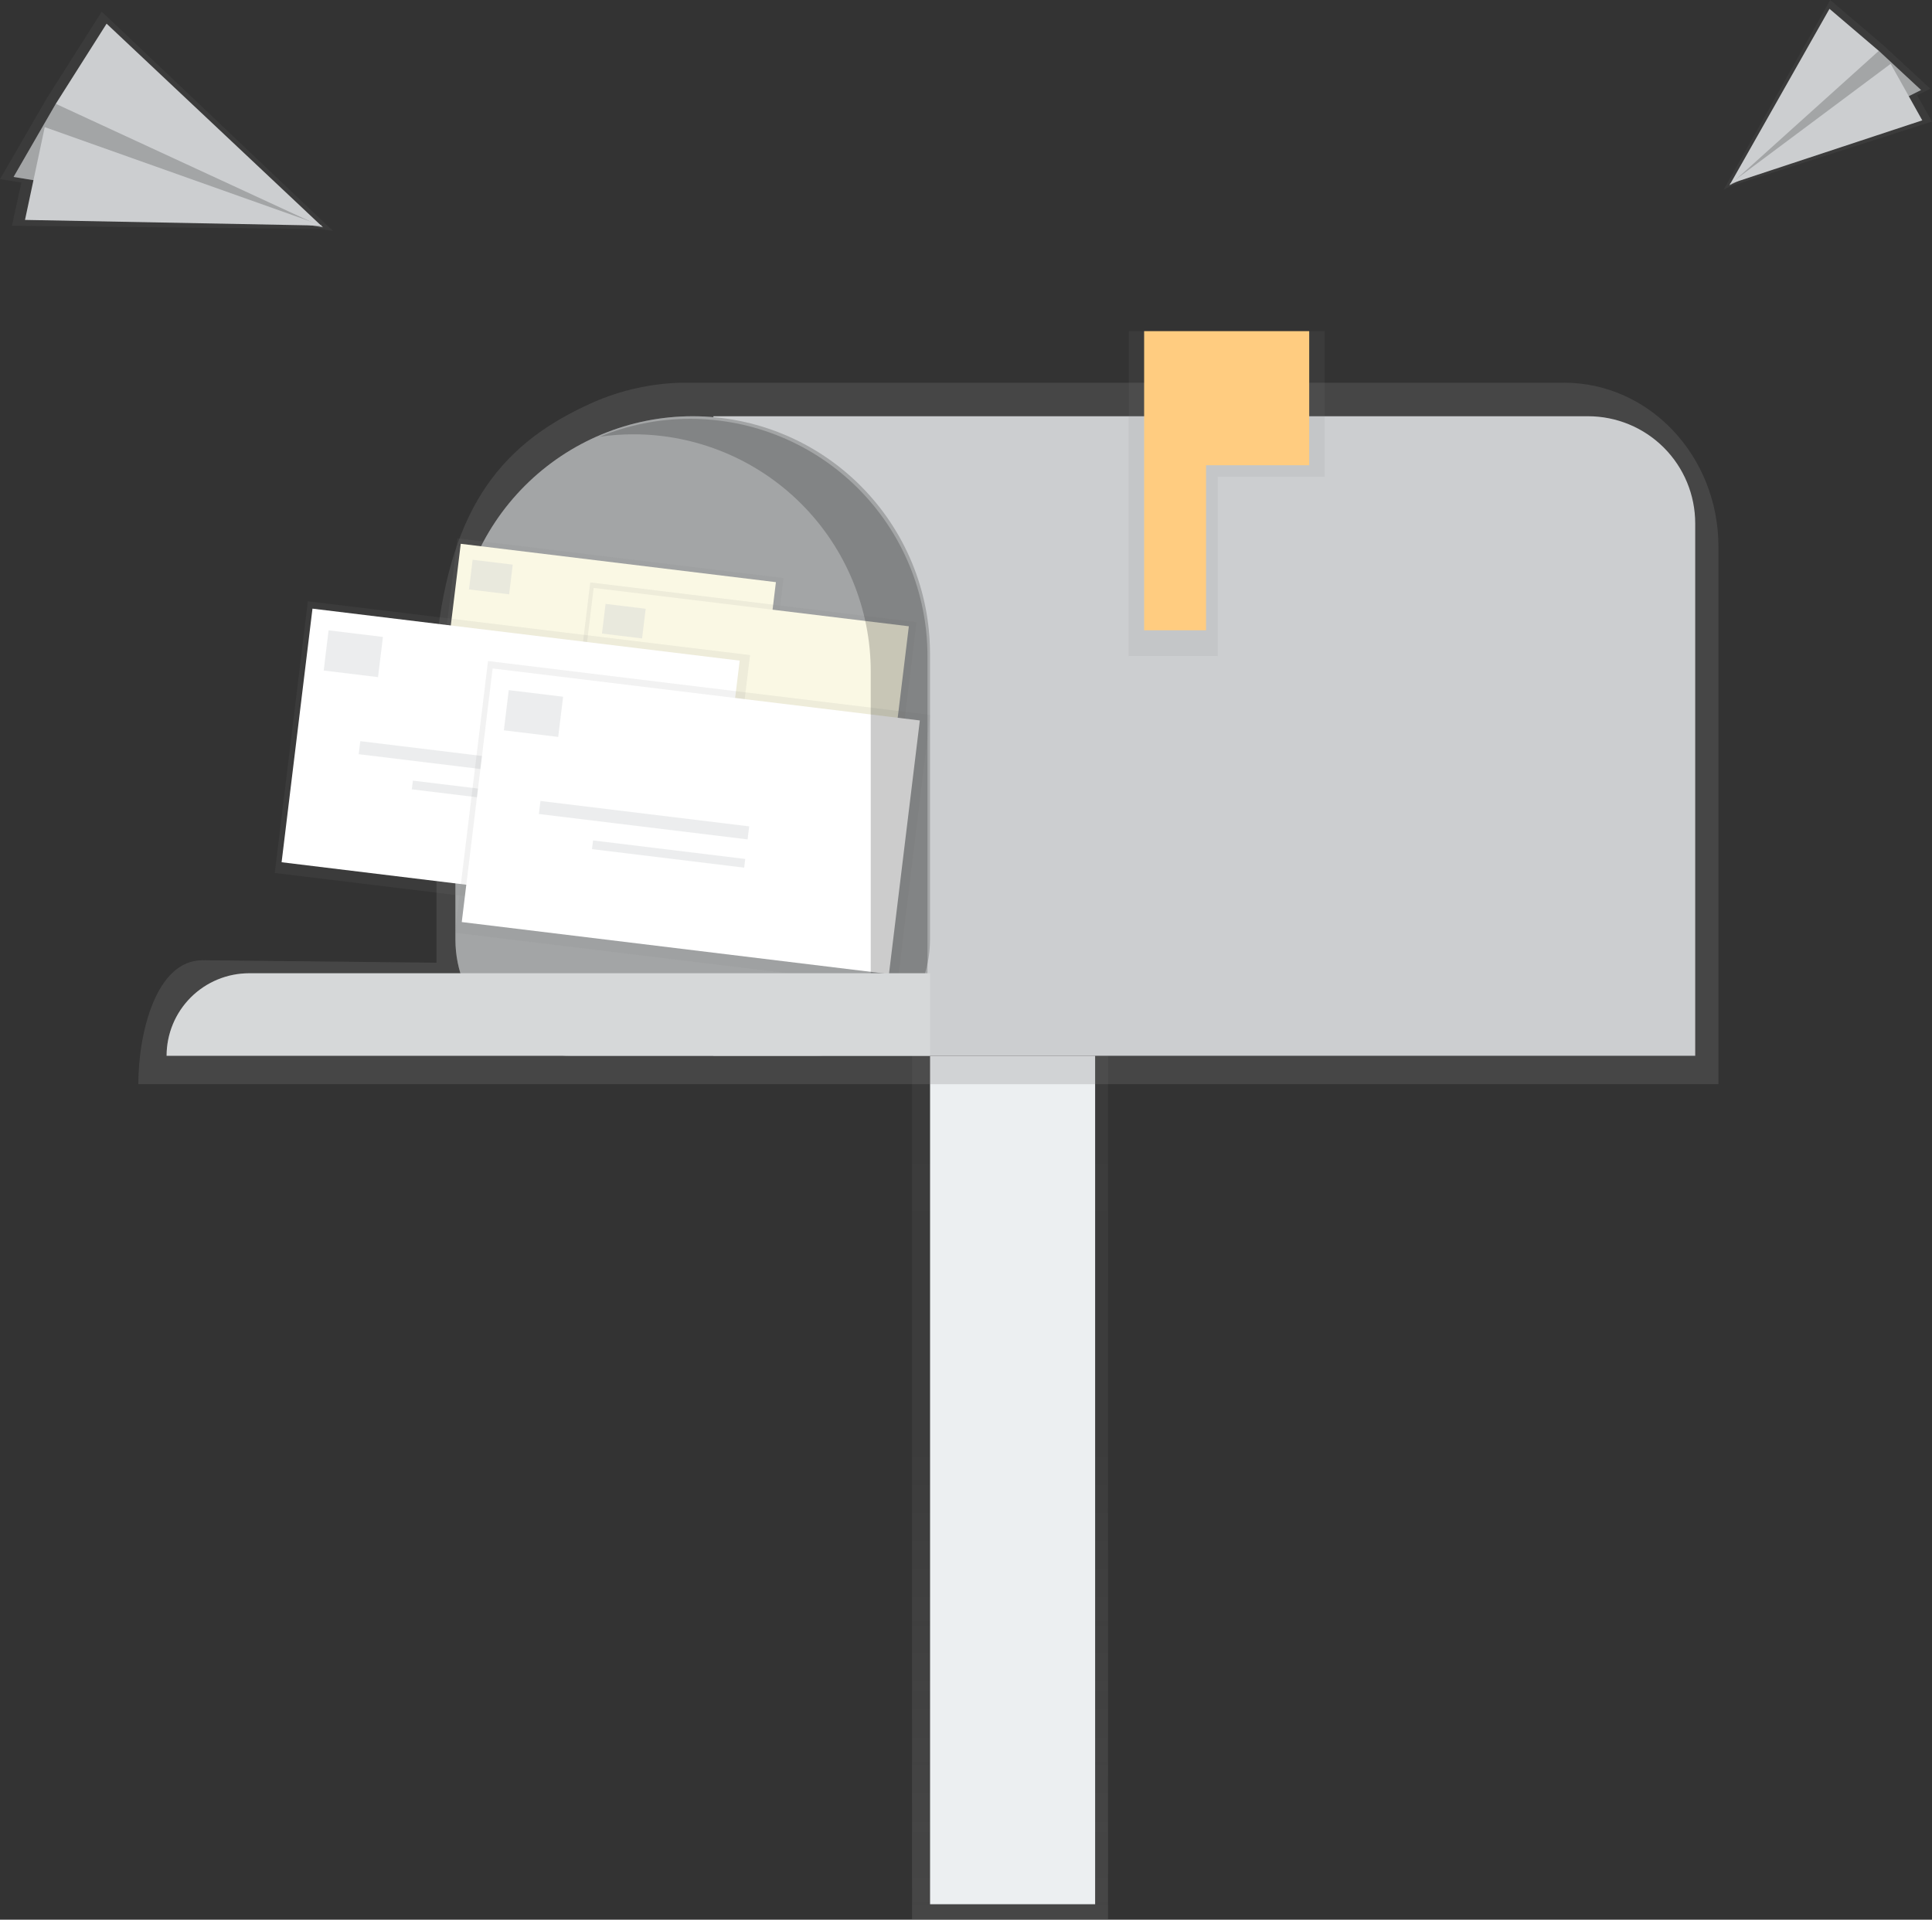 <svg width="487" height="484" viewBox="0 0 487 484" fill="none" xmlns="http://www.w3.org/2000/svg">
<rect x="0" y="0" width="487" height="484" fill="#333333" stroke="none"/>
<g clip-path="url(#clip0)">
<path d="M279.302 266.191H229.893V484H279.302V266.191Z" fill="url(#paint0_linear)"/>
<path d="M276.05 266.191H234.441V480.103H276.05V266.191Z" fill="#ECEFF1"/>
<path d="M394.248 96.492H171.725C164.076 96.687 156.538 98.367 149.53 101.439C126.91 111.464 113.744 127.2 110.026 162.097V242.721L51.062 242.097C39.205 242.097 34.869 260.74 34.869 273.342H433.168V137.85C433.168 115.01 415.766 96.492 394.248 96.492Z" fill="url(#paint1_linear)"/>
<path d="M179.826 104.944H400.304C407.467 104.944 414.337 107.79 419.402 112.855C424.468 117.921 427.313 124.79 427.313 131.954V266.191H179.826V104.944Z" fill="#CCCED0"/>
<path d="M174.614 104.944C190.478 104.944 205.692 111.246 216.909 122.464C228.126 133.681 234.428 148.896 234.428 164.76V236.918C234.428 244.682 231.344 252.128 225.854 257.617C220.364 263.107 212.919 266.191 205.155 266.191H144.073C136.31 266.191 128.864 263.107 123.375 257.617C117.885 252.128 114.801 244.682 114.801 236.918V164.76C114.801 148.896 121.103 133.681 132.32 122.464C143.537 111.246 158.751 104.944 174.614 104.944Z" fill="#CCCED0"/>
<path opacity="0.2" d="M174.614 104.944C190.478 104.944 205.692 111.246 216.909 122.464C228.126 133.681 234.428 148.896 234.428 164.76V236.918C234.428 244.682 231.344 252.128 225.854 257.617C220.364 263.107 212.919 266.191 205.155 266.191H144.073C136.31 266.191 128.864 263.107 123.375 257.617C117.885 252.128 114.801 244.682 114.801 236.918V164.76C114.801 148.896 121.103 133.681 132.32 122.464C143.537 111.246 158.751 104.944 174.614 104.944Z" fill="black"/>
<path d="M333.918 83.492H303.038H284.508V120.215V165.41H306.935V120.215H333.918V83.492Z" fill="url(#paint2_linear)"/>
<path d="M330.013 83.492H304.007H288.404V117.301V158.91H304.007V117.301H330.013V83.492Z" fill="#FFCC80"/>
<path d="M115.284 135.727L109.133 186.266L191.365 196.275L197.516 145.737L115.284 135.727Z" fill="url(#paint3_linear)"/>
<path d="M116.141 137.105L110.4 184.27L189.844 193.94L195.585 146.776L116.141 137.105Z" fill="#FAF8E4"/>
<g opacity="0.6">
<path opacity="0.6" d="M118.225 148.61L128.335 149.841L129.245 142.36L119.135 141.13L118.225 148.61Z" fill="#CCCED0"/>
<path opacity="0.6" d="M124.745 164.17L163.558 168.895L163.853 166.469L125.04 161.745L124.745 164.17Z" fill="#CCCED0"/>
<path opacity="0.6" d="M134.62 170.707L162.92 174.152L163.116 172.538L134.816 169.093L134.62 170.707Z" fill="#CCCED0"/>
</g>
<path d="M148.79 146.844L142.639 197.383L224.87 207.392L231.022 156.854L148.79 146.844Z" fill="url(#paint4_linear)"/>
<path d="M149.647 148.229L143.906 195.394L223.35 205.064L229.091 157.9L149.647 148.229Z" fill="#FAF8E4"/>
<g opacity="0.6">
<path opacity="0.6" d="M151.737 159.735L161.847 160.966L162.757 153.485L152.647 152.255L151.737 159.735Z" fill="#CCCED0"/>
<path opacity="0.6" d="M158.257 175.295L197.069 180.02L197.365 177.594L158.552 172.87L158.257 175.295Z" fill="#CCCED0"/>
<path opacity="0.6" d="M168.118 181.832L196.418 185.276L196.615 183.662L168.314 180.217L168.118 181.832Z" fill="#CCCED0"/>
</g>
<path d="M77.599 151.595L69.261 220.101L180.722 233.668L189.06 165.163L77.599 151.595Z" fill="url(#paint5_linear)"/>
<path d="M78.766 153.454L70.983 217.392L178.668 230.5L186.451 166.562L78.766 153.454Z" fill="white"/>
<g opacity="0.6">
<path opacity="0.6" d="M81.591 169.055L95.293 170.723L96.527 160.586L82.825 158.918L81.591 169.055Z" fill="#CCCED0"/>
<path opacity="0.6" d="M90.418 190.152L143.031 196.557L143.432 193.268L90.818 186.863L90.418 190.152Z" fill="#CCCED0"/>
<path opacity="0.6" d="M103.806 199.01L142.17 203.68L142.437 201.485L104.073 196.815L103.806 199.01Z" fill="#CCCED0"/>
</g>
<path d="M123.018 166.664L114.68 235.169L226.141 248.737L234.479 180.231L123.018 166.664Z" fill="url(#paint6_linear)"/>
<path d="M124.177 168.535L116.395 232.473L224.079 245.581L231.862 181.643L124.177 168.535Z" fill="white"/>
<g opacity="0.6">
<path opacity="0.6" d="M127.007 184.133L140.709 185.801L141.943 175.664L128.241 173.996L127.007 184.133Z" fill="#CCCED0"/>
<path opacity="0.6" d="M135.834 205.23L188.447 211.635L188.848 208.346L136.234 201.942L135.834 205.23Z" fill="#CCCED0"/>
<path opacity="0.6" d="M149.221 214.088L187.585 218.758L187.852 216.563L149.488 211.893L149.221 214.088Z" fill="#CCCED0"/>
</g>
<path opacity="0.2" d="M173.976 105.595C166.151 105.589 158.402 107.123 151.17 110.11C153.987 109.705 156.829 109.501 159.675 109.499C167.53 109.499 175.308 111.046 182.565 114.052C189.821 117.058 196.415 121.464 201.969 127.018C207.524 132.573 211.929 139.167 214.935 146.424C217.941 153.681 219.488 161.459 219.488 169.314V264.259H233.789V165.41C233.789 149.546 227.488 134.332 216.271 123.114C205.053 111.897 189.839 105.595 173.976 105.595Z" fill="black"/>
<path d="M62.802 245.383H234.441V266.191H41.994C41.994 260.672 44.186 255.38 48.089 251.477C51.991 247.575 57.283 245.383 62.802 245.383Z" fill="#CCCED0"/>
<path opacity="0.2" d="M62.802 245.383H234.441V266.191H41.994C41.994 260.672 44.186 255.38 48.089 251.477C51.991 247.575 57.283 245.383 62.802 245.383Z" fill="white"/>
<path d="M436.448 46.862L434.477 47.824L434.702 47.419L434.53 47.472L434.775 47.293L461.346 0L474.93 11.586L486.588 22.375L483.242 24.009L487 30.641L436.448 46.862Z" fill="url(#paint7_linear)"/>
<path d="M473.589 12.821L484.238 22.701L435.957 46.703L461.651 13.771L473.589 12.821Z" fill="#CCCED0"/>
<path opacity="0.2" d="M473.589 12.821L484.238 22.701L435.957 46.703L461.651 13.771L473.589 12.821Z" fill="black"/>
<path d="M461.16 2.225L435.957 46.703L473.589 12.821L461.16 2.225Z" fill="#CCCED0"/>
<path d="M484.55 30.343L436.01 46.377L476.583 16.088L484.55 30.343Z" fill="#CCCED0"/>
<path d="M80.781 57.744L83.954 58.235L83.463 57.77H83.735L83.31 57.624L25.641 2.935L11.645 25.024L0 45.175L5.391 46.012L3.001 56.927L80.781 57.744Z" fill="url(#paint8_linear)"/>
<path d="M14.062 26.173L3.426 44.611L81.398 57.305L31.178 22.335L14.062 26.173Z" fill="#CCCED0"/>
<path opacity="0.2" d="M14.062 26.173L3.426 44.611L81.398 57.305L31.178 22.335L14.062 26.173Z" fill="black"/>
<path d="M26.87 5.969L81.398 57.305L14.062 26.173L26.87 5.969Z" fill="#CCCED0"/>
<path d="M6.301 55.446L81.186 56.881L11.28 32.049L6.301 55.446Z" fill="#CCCED0"/>
</g>
<defs>
<linearGradient id="paint0_linear" x1="254.597" y1="484" x2="254.597" y2="266.191" gradientUnits="userSpaceOnUse">
<stop stop-color="#808080" stop-opacity="0.25"/>
<stop offset="0.54" stop-color="#808080" stop-opacity="0.12"/>
<stop offset="1" stop-color="#808080" stop-opacity="0.1"/>
</linearGradient>
<linearGradient id="paint1_linear" x1="94933.6" y1="64084.3" x2="333893" y2="64084.3" gradientUnits="userSpaceOnUse">
<stop stop-color="#808080" stop-opacity="0.25"/>
<stop offset="0.54" stop-color="#808080" stop-opacity="0.12"/>
<stop offset="1" stop-color="#808080" stop-opacity="0.1"/>
</linearGradient>
<linearGradient id="paint2_linear" x1="23296.1" y1="20491.8" x2="23296.1" y2="10384.7" gradientUnits="userSpaceOnUse">
<stop stop-color="#808080" stop-opacity="0.25"/>
<stop offset="0.54" stop-color="#808080" stop-opacity="0.12"/>
<stop offset="1" stop-color="#808080" stop-opacity="0.1"/>
</linearGradient>
<linearGradient id="paint3_linear" x1="-17102.4" y1="29931.4" x2="-16334.8" y2="23625.7" gradientUnits="userSpaceOnUse">
<stop stop-color="#808080" stop-opacity="0.25"/>
<stop offset="0.54" stop-color="#808080" stop-opacity="0.12"/>
<stop offset="1" stop-color="#808080" stop-opacity="0.1"/>
</linearGradient>
<linearGradient id="paint4_linear" x1="-14608.4" y1="31124.9" x2="-13840.8" y2="24819.2" gradientUnits="userSpaceOnUse">
<stop stop-color="#808080" stop-opacity="0.25"/>
<stop offset="0.54" stop-color="#808080" stop-opacity="0.12"/>
<stop offset="1" stop-color="#808080" stop-opacity="0.1"/>
</linearGradient>
<linearGradient id="paint5_linear" x1="-26107.3" y1="46734.1" x2="-24697" y2="35148.5" gradientUnits="userSpaceOnUse">
<stop stop-color="#808080" stop-opacity="0.25"/>
<stop offset="0.54" stop-color="#808080" stop-opacity="0.12"/>
<stop offset="1" stop-color="#808080" stop-opacity="0.1"/>
</linearGradient>
<linearGradient id="paint6_linear" x1="-21508.1" y1="48923.3" x2="-20097.8" y2="37337.7" gradientUnits="userSpaceOnUse">
<stop stop-color="#808080" stop-opacity="0.25"/>
<stop offset="0.54" stop-color="#808080" stop-opacity="0.12"/>
<stop offset="1" stop-color="#808080" stop-opacity="0.1"/>
</linearGradient>
<linearGradient id="paint7_linear" x1="-7611.39" y1="36519.5" x2="-9768.55" y2="34674.6" gradientUnits="userSpaceOnUse">
<stop stop-color="#808080" stop-opacity="0.25"/>
<stop offset="0.54" stop-color="#808080" stop-opacity="0.12"/>
<stop offset="1" stop-color="#808080" stop-opacity="0.1"/>
</linearGradient>
<linearGradient id="paint8_linear" x1="3263.69" y1="42121.7" x2="5837.63" y2="38059.6" gradientUnits="userSpaceOnUse">
<stop stop-color="#808080" stop-opacity="0.25"/>
<stop offset="0.54" stop-color="#808080" stop-opacity="0.12"/>
<stop offset="1" stop-color="#808080" stop-opacity="0.1"/>
</linearGradient>
<clipPath id="clip0">
<rect width="487" height="484" fill="white"/>
</clipPath>
</defs>
</svg>
